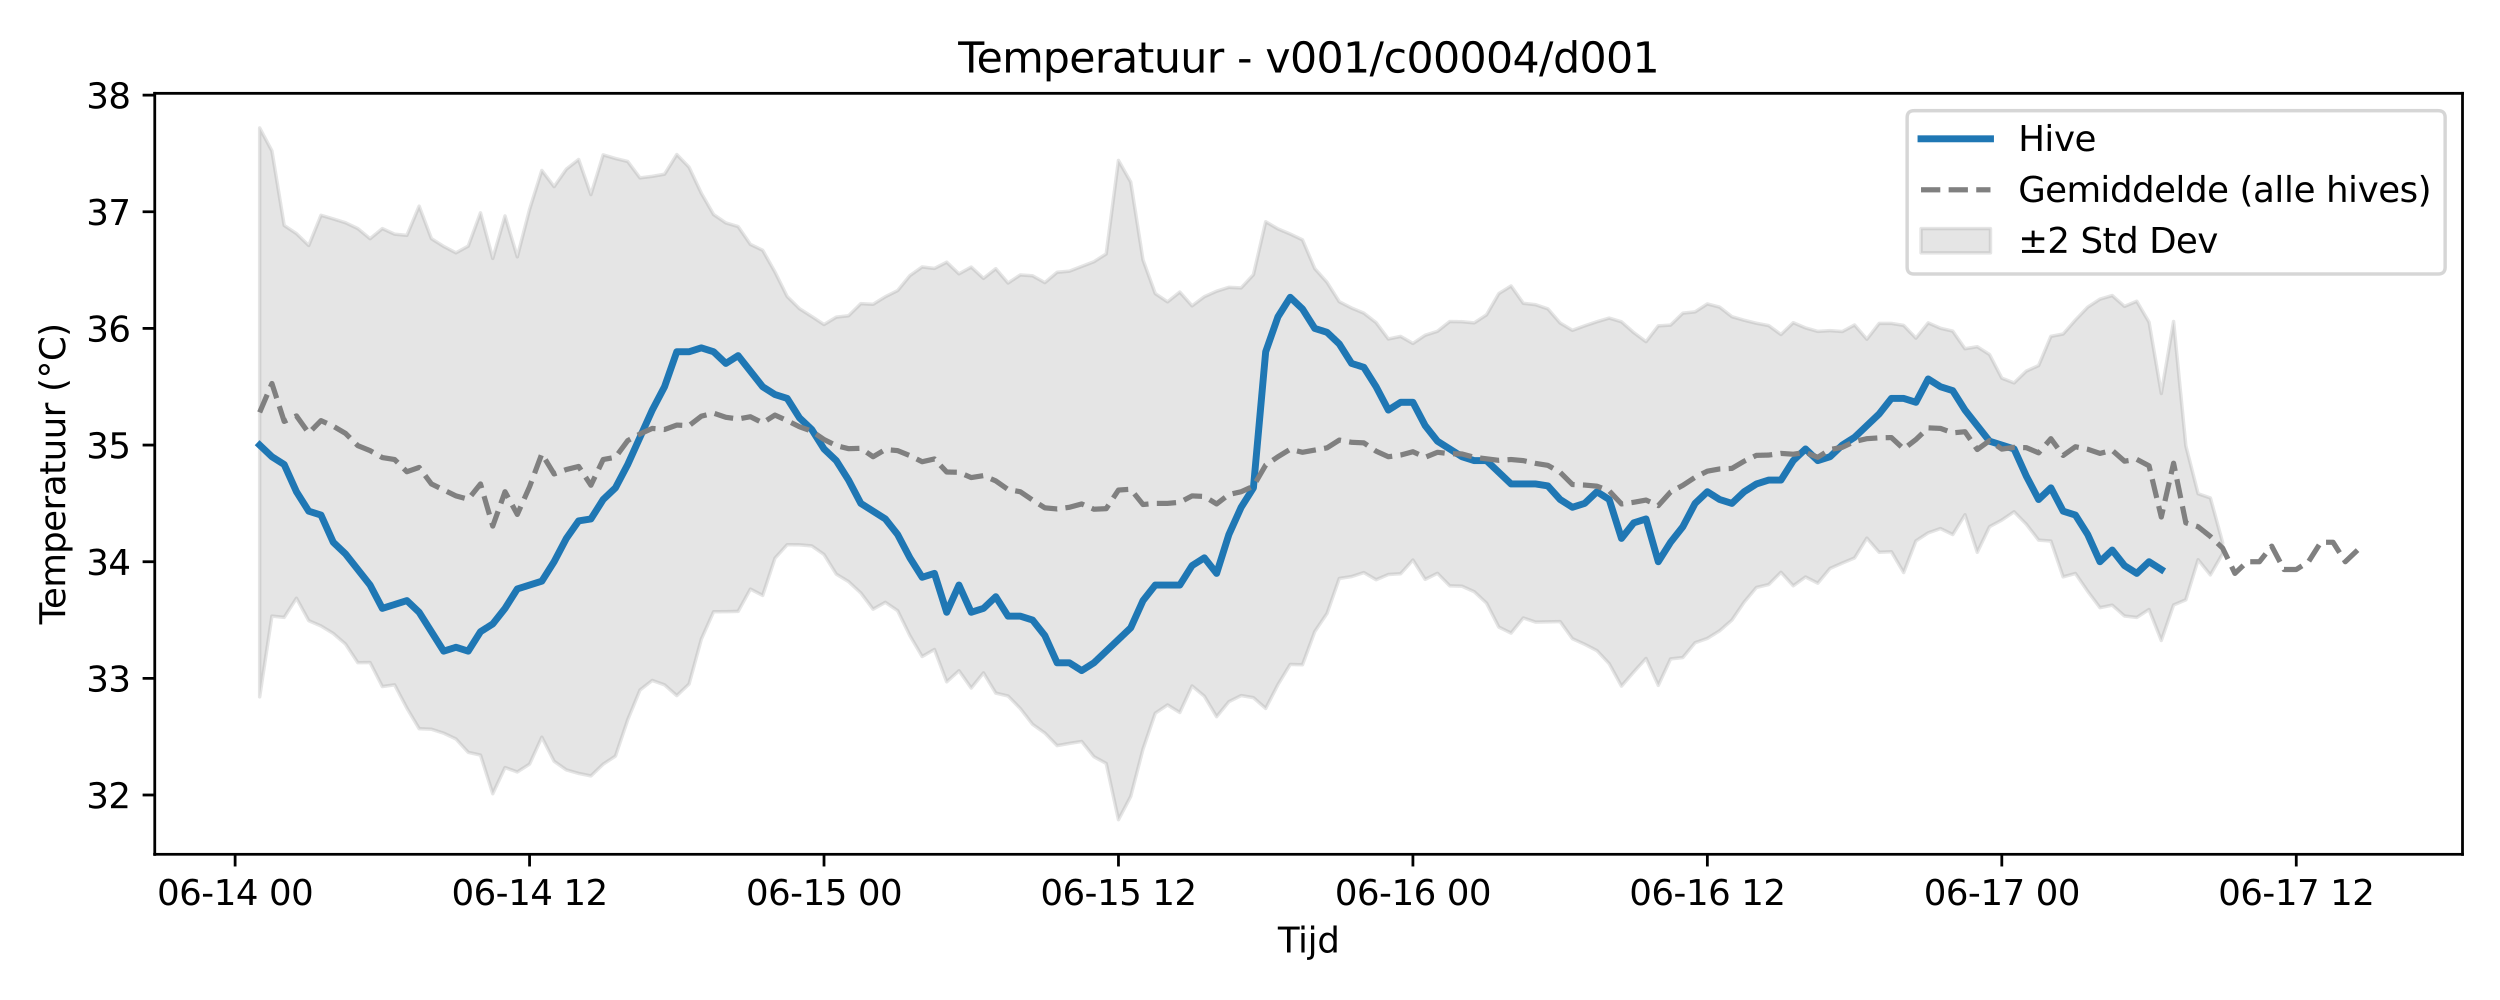 <?xml version="1.0" encoding="utf-8" standalone="no"?>
<!DOCTYPE svg PUBLIC "-//W3C//DTD SVG 1.1//EN"
  "http://www.w3.org/Graphics/SVG/1.1/DTD/svg11.dtd">
<svg xmlns:xlink="http://www.w3.org/1999/xlink" width="720pt" height="288pt" viewBox="0 0 720 288" xmlns="http://www.w3.org/2000/svg" version="1.1">
 <defs>
  <style type="text/css">*{stroke-linejoin: round; stroke-linecap: butt}</style>
 </defs>
 <g id="figure_1">
  <g id="patch_1">
   <path d="M 0 288 
L 720 288 
L 720 0 
L 0 0 
z
" style="fill: #ffffff"/>
  </g>
  <g id="axes_1">
   <g id="patch_2">
    <path d="M 44.57 246.04 
L 709.2 246.04 
L 709.2 26.88 
L 44.57 26.88 
z
" style="fill: #ffffff"/>
   </g>
   <g id="FillBetweenPolyCollection_1">
    <defs>
     <path id="m5675e6e899" d="M 74.78 -251.158 
L 74.78 -87.293 
L 78.314 -110.564 
L 81.847 -110.192 
L 85.381 -115.714 
L 88.914 -109.249 
L 92.447 -107.72 
L 95.981 -105.558 
L 99.514 -102.501 
L 103.048 -97.144 
L 106.581 -97.19 
L 110.114 -90.268 
L 113.648 -90.765 
L 117.181 -84.056 
L 120.714 -78.134 
L 124.248 -77.975 
L 127.781 -76.844 
L 131.315 -75.176 
L 134.848 -71.32 
L 138.381 -70.535 
L 141.915 -59.407 
L 145.448 -66.945 
L 148.982 -65.671 
L 152.515 -67.939 
L 156.048 -75.684 
L 159.582 -68.756 
L 163.115 -66.264 
L 166.649 -65.251 
L 170.182 -64.536 
L 173.715 -67.916 
L 177.249 -70.242 
L 180.782 -80.706 
L 184.315 -89.267 
L 187.849 -92.026 
L 191.382 -90.765 
L 194.916 -87.657 
L 198.449 -90.992 
L 201.982 -103.915 
L 205.516 -111.823 
L 209.049 -111.835 
L 212.583 -111.922 
L 216.116 -118.339 
L 219.649 -116.512 
L 223.183 -127.228 
L 226.716 -131.124 
L 230.249 -131.09 
L 233.783 -130.78 
L 237.316 -128.304 
L 240.85 -122.645 
L 244.383 -120.495 
L 247.916 -117.216 
L 251.45 -112.553 
L 254.983 -114.529 
L 258.517 -112.123 
L 262.05 -104.933 
L 265.583 -98.918 
L 269.117 -100.947 
L 272.65 -91.623 
L 276.183 -94.822 
L 279.717 -89.836 
L 283.25 -94.208 
L 286.784 -88.378 
L 290.317 -87.553 
L 293.85 -83.939 
L 297.384 -79.388 
L 300.917 -76.877 
L 304.451 -73.259 
L 307.984 -73.897 
L 311.517 -74.456 
L 315.051 -70.063 
L 318.584 -68.131 
L 322.118 -51.922 
L 325.651 -58.646 
L 329.184 -72.249 
L 332.718 -82.593 
L 336.251 -84.978 
L 339.784 -82.793 
L 343.318 -90.442 
L 346.851 -87.485 
L 350.385 -81.589 
L 353.918 -85.908 
L 357.451 -87.679 
L 360.985 -87.072 
L 364.518 -83.967 
L 368.052 -90.832 
L 371.585 -96.639 
L 375.118 -96.549 
L 378.652 -106.099 
L 382.185 -111.339 
L 385.718 -121.41 
L 389.252 -121.941 
L 392.785 -123.098 
L 396.319 -121.035 
L 399.852 -122.543 
L 403.385 -122.757 
L 406.919 -126.713 
L 410.452 -121.138 
L 413.986 -122.889 
L 417.519 -119.278 
L 421.052 -119.17 
L 424.586 -117.585 
L 428.119 -114.304 
L 431.652 -107.401 
L 435.186 -105.668 
L 438.719 -110.028 
L 442.253 -108.829 
L 445.786 -108.909 
L 449.319 -108.978 
L 452.853 -104.054 
L 456.386 -102.444 
L 459.92 -100.615 
L 463.453 -96.852 
L 466.986 -90.395 
L 470.52 -94.466 
L 474.053 -98.367 
L 477.587 -90.614 
L 481.12 -98.23 
L 484.653 -98.625 
L 488.187 -102.895 
L 491.72 -104.131 
L 495.253 -106.329 
L 498.787 -109.403 
L 502.32 -114.589 
L 505.854 -118.815 
L 509.387 -119.645 
L 512.92 -123.18 
L 516.454 -119.289 
L 519.987 -121.831 
L 523.521 -120.038 
L 527.054 -124.293 
L 530.587 -125.838 
L 534.121 -127.312 
L 537.654 -133.016 
L 541.187 -128.947 
L 544.721 -129.098 
L 548.254 -123.099 
L 551.788 -132.222 
L 555.321 -134.54 
L 558.854 -135.771 
L 562.388 -134.039 
L 565.921 -139.751 
L 569.455 -128.928 
L 572.988 -136.313 
L 576.521 -138.211 
L 580.055 -140.611 
L 583.588 -137.007 
L 587.121 -132.44 
L 590.655 -132.182 
L 594.188 -121.858 
L 597.722 -122.838 
L 601.255 -117.697 
L 604.788 -112.994 
L 608.322 -113.709 
L 611.855 -110.59 
L 615.389 -110.178 
L 618.922 -112.467 
L 622.455 -103.532 
L 625.989 -113.765 
L 629.522 -115.252 
L 633.056 -126.801 
L 636.589 -122.418 
L 640.122 -128.56 
L 640.122 -131.728 
L 640.122 -131.728 
L 636.589 -144.589 
L 633.056 -145.805 
L 629.522 -159.594 
L 625.989 -195.422 
L 622.455 -174.673 
L 618.922 -195.227 
L 615.389 -201.248 
L 611.855 -199.77 
L 608.322 -202.89 
L 604.788 -201.846 
L 601.255 -199.542 
L 597.722 -195.841 
L 594.188 -191.808 
L 590.655 -191.136 
L 587.121 -182.72 
L 583.588 -181.138 
L 580.055 -177.722 
L 576.521 -179.095 
L 572.988 -185.885 
L 569.455 -188.151 
L 565.921 -187.567 
L 562.388 -192.638 
L 558.854 -193.466 
L 555.321 -195.017 
L 551.788 -190.616 
L 548.254 -194.3 
L 544.721 -194.859 
L 541.187 -194.851 
L 537.654 -190.302 
L 534.121 -194.407 
L 530.587 -192.521 
L 527.054 -192.786 
L 523.521 -192.562 
L 519.987 -193.569 
L 516.454 -195.07 
L 512.92 -191.66 
L 509.387 -194.234 
L 505.854 -194.905 
L 502.32 -195.771 
L 498.787 -196.797 
L 495.253 -199.552 
L 491.72 -200.47 
L 488.187 -198.186 
L 484.653 -197.818 
L 481.12 -194.373 
L 477.587 -194.151 
L 474.053 -189.596 
L 470.52 -192.217 
L 466.986 -195.329 
L 463.453 -196.391 
L 459.92 -195.348 
L 456.386 -194.159 
L 452.853 -192.868 
L 449.319 -194.983 
L 445.786 -199.052 
L 442.253 -200.251 
L 438.719 -200.652 
L 435.186 -205.652 
L 431.652 -203.439 
L 428.119 -197.336 
L 424.586 -195.015 
L 421.052 -195.349 
L 417.519 -195.402 
L 413.986 -192.591 
L 410.452 -191.461 
L 406.919 -189.087 
L 403.385 -191.123 
L 399.852 -190.376 
L 396.319 -195.084 
L 392.785 -197.821 
L 389.252 -199.297 
L 385.718 -201.108 
L 382.185 -206.7 
L 378.652 -210.66 
L 375.118 -218.931 
L 371.585 -220.6 
L 368.052 -222.088 
L 364.518 -224.153 
L 360.985 -208.89 
L 357.451 -205.084 
L 353.918 -205.255 
L 350.385 -204.135 
L 346.851 -202.559 
L 343.318 -199.921 
L 339.784 -203.891 
L 336.251 -201.066 
L 332.718 -203.451 
L 329.184 -213.155 
L 325.651 -235.557 
L 322.118 -241.801 
L 318.584 -214.873 
L 315.051 -212.622 
L 311.517 -211.268 
L 307.984 -209.908 
L 304.451 -209.586 
L 300.917 -206.607 
L 297.384 -208.576 
L 293.85 -208.824 
L 290.317 -206.489 
L 286.784 -210.624 
L 283.25 -207.833 
L 279.717 -211.086 
L 276.183 -209.139 
L 272.65 -212.498 
L 269.117 -210.693 
L 265.583 -211.122 
L 262.05 -208.627 
L 258.517 -204.316 
L 254.983 -202.55 
L 251.45 -200.367 
L 247.916 -200.556 
L 244.383 -197.064 
L 240.85 -196.674 
L 237.316 -194.534 
L 233.783 -196.858 
L 230.249 -199.106 
L 226.716 -202.592 
L 223.183 -209.688 
L 219.649 -215.925 
L 216.116 -217.617 
L 212.583 -222.755 
L 209.049 -223.801 
L 205.516 -226.212 
L 201.982 -232.361 
L 198.449 -239.845 
L 194.916 -243.5 
L 191.382 -237.833 
L 187.849 -237.211 
L 184.315 -236.771 
L 180.782 -241.492 
L 177.249 -242.358 
L 173.715 -243.404 
L 170.182 -231.96 
L 166.649 -242.069 
L 163.115 -239.297 
L 159.582 -234.245 
L 156.048 -238.915 
L 152.515 -227.703 
L 148.982 -214.027 
L 145.448 -225.818 
L 141.915 -213.573 
L 138.381 -226.707 
L 134.848 -217.123 
L 131.315 -215.187 
L 127.781 -217.038 
L 124.248 -219.268 
L 120.714 -228.626 
L 117.181 -220.225 
L 113.648 -220.554 
L 110.114 -222.172 
L 106.581 -219.249 
L 103.048 -222.175 
L 99.514 -223.856 
L 95.981 -224.959 
L 92.447 -225.997 
L 88.914 -217.295 
L 85.381 -220.722 
L 81.847 -223.071 
L 78.314 -244.536 
L 74.78 -251.158 
z
" style="stroke: #808080; stroke-opacity: 0.2"/>
    </defs>
    <g clip-path="url(#pa78602f634)">
     <use xlink:href="#m5675e6e899" x="0" y="288" style="fill: #808080; fill-opacity: 0.2; stroke: #808080; stroke-opacity: 0.2"/>
    </g>
   </g>
   <g id="matplotlib.axis_1">
    <g id="xtick_1">
     <g id="line2d_1">
      <defs>
       <path id="ma4a75ea553" d="M 0 0 
L 0 3.5 
" style="stroke: #000000; stroke-width: 0.8"/>
      </defs>
      <g>
       <use xlink:href="#ma4a75ea553" x="67.714" y="246.04" style="stroke: #000000; stroke-width: 0.8"/>
      </g>
     </g>
     <g id="text_1">
      <!-- 06-14 00 -->
      <g transform="translate(45.233 260.638) scale(0.1 -0.1)">
       <defs>
        <path id="DejaVuSans-30" d="M 2034 4250 
Q 1547 4250 1301 3770 
Q 1056 3291 1056 2328 
Q 1056 1369 1301 889 
Q 1547 409 2034 409 
Q 2525 409 2770 889 
Q 3016 1369 3016 2328 
Q 3016 3291 2770 3770 
Q 2525 4250 2034 4250 
z
M 2034 4750 
Q 2819 4750 3233 4129 
Q 3647 3509 3647 2328 
Q 3647 1150 3233 529 
Q 2819 -91 2034 -91 
Q 1250 -91 836 529 
Q 422 1150 422 2328 
Q 422 3509 836 4129 
Q 1250 4750 2034 4750 
z
" transform="scale(0.016)"/>
        <path id="DejaVuSans-36" d="M 2113 2584 
Q 1688 2584 1439 2293 
Q 1191 2003 1191 1497 
Q 1191 994 1439 701 
Q 1688 409 2113 409 
Q 2538 409 2786 701 
Q 3034 994 3034 1497 
Q 3034 2003 2786 2293 
Q 2538 2584 2113 2584 
z
M 3366 4563 
L 3366 3988 
Q 3128 4100 2886 4159 
Q 2644 4219 2406 4219 
Q 1781 4219 1451 3797 
Q 1122 3375 1075 2522 
Q 1259 2794 1537 2939 
Q 1816 3084 2150 3084 
Q 2853 3084 3261 2657 
Q 3669 2231 3669 1497 
Q 3669 778 3244 343 
Q 2819 -91 2113 -91 
Q 1303 -91 875 529 
Q 447 1150 447 2328 
Q 447 3434 972 4092 
Q 1497 4750 2381 4750 
Q 2619 4750 2861 4703 
Q 3103 4656 3366 4563 
z
" transform="scale(0.016)"/>
        <path id="DejaVuSans-2d" d="M 313 2009 
L 1997 2009 
L 1997 1497 
L 313 1497 
L 313 2009 
z
" transform="scale(0.016)"/>
        <path id="DejaVuSans-31" d="M 794 531 
L 1825 531 
L 1825 4091 
L 703 3866 
L 703 4441 
L 1819 4666 
L 2450 4666 
L 2450 531 
L 3481 531 
L 3481 0 
L 794 0 
L 794 531 
z
" transform="scale(0.016)"/>
        <path id="DejaVuSans-34" d="M 2419 4116 
L 825 1625 
L 2419 1625 
L 2419 4116 
z
M 2253 4666 
L 3047 4666 
L 3047 1625 
L 3713 1625 
L 3713 1100 
L 3047 1100 
L 3047 0 
L 2419 0 
L 2419 1100 
L 313 1100 
L 313 1709 
L 2253 4666 
z
" transform="scale(0.016)"/>
        <path id="DejaVuSans-20" transform="scale(0.016)"/>
       </defs>
       <use xlink:href="#DejaVuSans-30"/>
       <use xlink:href="#DejaVuSans-36" transform="translate(63.623 0)"/>
       <use xlink:href="#DejaVuSans-2d" transform="translate(127.246 0)"/>
       <use xlink:href="#DejaVuSans-31" transform="translate(163.33 0)"/>
       <use xlink:href="#DejaVuSans-34" transform="translate(226.953 0)"/>
       <use xlink:href="#DejaVuSans-20" transform="translate(290.576 0)"/>
       <use xlink:href="#DejaVuSans-30" transform="translate(322.363 0)"/>
       <use xlink:href="#DejaVuSans-30" transform="translate(385.986 0)"/>
      </g>
     </g>
    </g>
    <g id="xtick_2">
     <g id="line2d_2">
      <g>
       <use xlink:href="#ma4a75ea553" x="152.515" y="246.04" style="stroke: #000000; stroke-width: 0.8"/>
      </g>
     </g>
     <g id="text_2">
      <!-- 06-14 12 -->
      <g transform="translate(130.034 260.638) scale(0.1 -0.1)">
       <defs>
        <path id="DejaVuSans-32" d="M 1228 531 
L 3431 531 
L 3431 0 
L 469 0 
L 469 531 
Q 828 903 1448 1529 
Q 2069 2156 2228 2338 
Q 2531 2678 2651 2914 
Q 2772 3150 2772 3378 
Q 2772 3750 2511 3984 
Q 2250 4219 1831 4219 
Q 1534 4219 1204 4116 
Q 875 4013 500 3803 
L 500 4441 
Q 881 4594 1212 4672 
Q 1544 4750 1819 4750 
Q 2544 4750 2975 4387 
Q 3406 4025 3406 3419 
Q 3406 3131 3298 2873 
Q 3191 2616 2906 2266 
Q 2828 2175 2409 1742 
Q 1991 1309 1228 531 
z
" transform="scale(0.016)"/>
       </defs>
       <use xlink:href="#DejaVuSans-30"/>
       <use xlink:href="#DejaVuSans-36" transform="translate(63.623 0)"/>
       <use xlink:href="#DejaVuSans-2d" transform="translate(127.246 0)"/>
       <use xlink:href="#DejaVuSans-31" transform="translate(163.33 0)"/>
       <use xlink:href="#DejaVuSans-34" transform="translate(226.953 0)"/>
       <use xlink:href="#DejaVuSans-20" transform="translate(290.576 0)"/>
       <use xlink:href="#DejaVuSans-31" transform="translate(322.363 0)"/>
       <use xlink:href="#DejaVuSans-32" transform="translate(385.986 0)"/>
      </g>
     </g>
    </g>
    <g id="xtick_3">
     <g id="line2d_3">
      <g>
       <use xlink:href="#ma4a75ea553" x="237.316" y="246.04" style="stroke: #000000; stroke-width: 0.8"/>
      </g>
     </g>
     <g id="text_3">
      <!-- 06-15 00 -->
      <g transform="translate(214.836 260.638) scale(0.1 -0.1)">
       <defs>
        <path id="DejaVuSans-35" d="M 691 4666 
L 3169 4666 
L 3169 4134 
L 1269 4134 
L 1269 2991 
Q 1406 3038 1543 3061 
Q 1681 3084 1819 3084 
Q 2600 3084 3056 2656 
Q 3513 2228 3513 1497 
Q 3513 744 3044 326 
Q 2575 -91 1722 -91 
Q 1428 -91 1123 -41 
Q 819 9 494 109 
L 494 744 
Q 775 591 1075 516 
Q 1375 441 1709 441 
Q 2250 441 2565 725 
Q 2881 1009 2881 1497 
Q 2881 1984 2565 2268 
Q 2250 2553 1709 2553 
Q 1456 2553 1204 2497 
Q 953 2441 691 2322 
L 691 4666 
z
" transform="scale(0.016)"/>
       </defs>
       <use xlink:href="#DejaVuSans-30"/>
       <use xlink:href="#DejaVuSans-36" transform="translate(63.623 0)"/>
       <use xlink:href="#DejaVuSans-2d" transform="translate(127.246 0)"/>
       <use xlink:href="#DejaVuSans-31" transform="translate(163.33 0)"/>
       <use xlink:href="#DejaVuSans-35" transform="translate(226.953 0)"/>
       <use xlink:href="#DejaVuSans-20" transform="translate(290.576 0)"/>
       <use xlink:href="#DejaVuSans-30" transform="translate(322.363 0)"/>
       <use xlink:href="#DejaVuSans-30" transform="translate(385.986 0)"/>
      </g>
     </g>
    </g>
    <g id="xtick_4">
     <g id="line2d_4">
      <g>
       <use xlink:href="#ma4a75ea553" x="322.118" y="246.04" style="stroke: #000000; stroke-width: 0.8"/>
      </g>
     </g>
     <g id="text_4">
      <!-- 06-15 12 -->
      <g transform="translate(299.637 260.638) scale(0.1 -0.1)">
       <use xlink:href="#DejaVuSans-30"/>
       <use xlink:href="#DejaVuSans-36" transform="translate(63.623 0)"/>
       <use xlink:href="#DejaVuSans-2d" transform="translate(127.246 0)"/>
       <use xlink:href="#DejaVuSans-31" transform="translate(163.33 0)"/>
       <use xlink:href="#DejaVuSans-35" transform="translate(226.953 0)"/>
       <use xlink:href="#DejaVuSans-20" transform="translate(290.576 0)"/>
       <use xlink:href="#DejaVuSans-31" transform="translate(322.363 0)"/>
       <use xlink:href="#DejaVuSans-32" transform="translate(385.986 0)"/>
      </g>
     </g>
    </g>
    <g id="xtick_5">
     <g id="line2d_5">
      <g>
       <use xlink:href="#ma4a75ea553" x="406.919" y="246.04" style="stroke: #000000; stroke-width: 0.8"/>
      </g>
     </g>
     <g id="text_5">
      <!-- 06-16 00 -->
      <g transform="translate(384.438 260.638) scale(0.1 -0.1)">
       <use xlink:href="#DejaVuSans-30"/>
       <use xlink:href="#DejaVuSans-36" transform="translate(63.623 0)"/>
       <use xlink:href="#DejaVuSans-2d" transform="translate(127.246 0)"/>
       <use xlink:href="#DejaVuSans-31" transform="translate(163.33 0)"/>
       <use xlink:href="#DejaVuSans-36" transform="translate(226.953 0)"/>
       <use xlink:href="#DejaVuSans-20" transform="translate(290.576 0)"/>
       <use xlink:href="#DejaVuSans-30" transform="translate(322.363 0)"/>
       <use xlink:href="#DejaVuSans-30" transform="translate(385.986 0)"/>
      </g>
     </g>
    </g>
    <g id="xtick_6">
     <g id="line2d_6">
      <g>
       <use xlink:href="#ma4a75ea553" x="491.72" y="246.04" style="stroke: #000000; stroke-width: 0.8"/>
      </g>
     </g>
     <g id="text_6">
      <!-- 06-16 12 -->
      <g transform="translate(469.24 260.638) scale(0.1 -0.1)">
       <use xlink:href="#DejaVuSans-30"/>
       <use xlink:href="#DejaVuSans-36" transform="translate(63.623 0)"/>
       <use xlink:href="#DejaVuSans-2d" transform="translate(127.246 0)"/>
       <use xlink:href="#DejaVuSans-31" transform="translate(163.33 0)"/>
       <use xlink:href="#DejaVuSans-36" transform="translate(226.953 0)"/>
       <use xlink:href="#DejaVuSans-20" transform="translate(290.576 0)"/>
       <use xlink:href="#DejaVuSans-31" transform="translate(322.363 0)"/>
       <use xlink:href="#DejaVuSans-32" transform="translate(385.986 0)"/>
      </g>
     </g>
    </g>
    <g id="xtick_7">
     <g id="line2d_7">
      <g>
       <use xlink:href="#ma4a75ea553" x="576.521" y="246.04" style="stroke: #000000; stroke-width: 0.8"/>
      </g>
     </g>
     <g id="text_7">
      <!-- 06-17 00 -->
      <g transform="translate(554.041 260.638) scale(0.1 -0.1)">
       <defs>
        <path id="DejaVuSans-37" d="M 525 4666 
L 3525 4666 
L 3525 4397 
L 1831 0 
L 1172 0 
L 2766 4134 
L 525 4134 
L 525 4666 
z
" transform="scale(0.016)"/>
       </defs>
       <use xlink:href="#DejaVuSans-30"/>
       <use xlink:href="#DejaVuSans-36" transform="translate(63.623 0)"/>
       <use xlink:href="#DejaVuSans-2d" transform="translate(127.246 0)"/>
       <use xlink:href="#DejaVuSans-31" transform="translate(163.33 0)"/>
       <use xlink:href="#DejaVuSans-37" transform="translate(226.953 0)"/>
       <use xlink:href="#DejaVuSans-20" transform="translate(290.576 0)"/>
       <use xlink:href="#DejaVuSans-30" transform="translate(322.363 0)"/>
       <use xlink:href="#DejaVuSans-30" transform="translate(385.986 0)"/>
      </g>
     </g>
    </g>
    <g id="xtick_8">
     <g id="line2d_8">
      <g>
       <use xlink:href="#ma4a75ea553" x="661.323" y="246.04" style="stroke: #000000; stroke-width: 0.8"/>
      </g>
     </g>
     <g id="text_8">
      <!-- 06-17 12 -->
      <g transform="translate(638.842 260.638) scale(0.1 -0.1)">
       <use xlink:href="#DejaVuSans-30"/>
       <use xlink:href="#DejaVuSans-36" transform="translate(63.623 0)"/>
       <use xlink:href="#DejaVuSans-2d" transform="translate(127.246 0)"/>
       <use xlink:href="#DejaVuSans-31" transform="translate(163.33 0)"/>
       <use xlink:href="#DejaVuSans-37" transform="translate(226.953 0)"/>
       <use xlink:href="#DejaVuSans-20" transform="translate(290.576 0)"/>
       <use xlink:href="#DejaVuSans-31" transform="translate(322.363 0)"/>
       <use xlink:href="#DejaVuSans-32" transform="translate(385.986 0)"/>
      </g>
     </g>
    </g>
    <g id="text_9">
     <!-- Tijd -->
     <g transform="translate(368.035 274.317) scale(0.1 -0.1)">
      <defs>
       <path id="DejaVuSans-54" d="M -19 4666 
L 3928 4666 
L 3928 4134 
L 2272 4134 
L 2272 0 
L 1638 0 
L 1638 4134 
L -19 4134 
L -19 4666 
z
" transform="scale(0.016)"/>
       <path id="DejaVuSans-69" d="M 603 3500 
L 1178 3500 
L 1178 0 
L 603 0 
L 603 3500 
z
M 603 4863 
L 1178 4863 
L 1178 4134 
L 603 4134 
L 603 4863 
z
" transform="scale(0.016)"/>
       <path id="DejaVuSans-6a" d="M 603 3500 
L 1178 3500 
L 1178 -63 
Q 1178 -731 923 -1031 
Q 669 -1331 103 -1331 
L -116 -1331 
L -116 -844 
L 38 -844 
Q 366 -844 484 -692 
Q 603 -541 603 -63 
L 603 3500 
z
M 603 4863 
L 1178 4863 
L 1178 4134 
L 603 4134 
L 603 4863 
z
" transform="scale(0.016)"/>
       <path id="DejaVuSans-64" d="M 2906 2969 
L 2906 4863 
L 3481 4863 
L 3481 0 
L 2906 0 
L 2906 525 
Q 2725 213 2448 61 
Q 2172 -91 1784 -91 
Q 1150 -91 751 415 
Q 353 922 353 1747 
Q 353 2572 751 3078 
Q 1150 3584 1784 3584 
Q 2172 3584 2448 3432 
Q 2725 3281 2906 2969 
z
M 947 1747 
Q 947 1113 1208 752 
Q 1469 391 1925 391 
Q 2381 391 2643 752 
Q 2906 1113 2906 1747 
Q 2906 2381 2643 2742 
Q 2381 3103 1925 3103 
Q 1469 3103 1208 2742 
Q 947 2381 947 1747 
z
" transform="scale(0.016)"/>
      </defs>
      <use xlink:href="#DejaVuSans-54"/>
      <use xlink:href="#DejaVuSans-69" transform="translate(57.959 0)"/>
      <use xlink:href="#DejaVuSans-6a" transform="translate(85.742 0)"/>
      <use xlink:href="#DejaVuSans-64" transform="translate(113.525 0)"/>
     </g>
    </g>
   </g>
   <g id="matplotlib.axis_2">
    <g id="ytick_1">
     <g id="line2d_9">
      <defs>
       <path id="m7fc9e90d45" d="M 0 0 
L -3.5 0 
" style="stroke: #000000; stroke-width: 0.8"/>
      </defs>
      <g>
       <use xlink:href="#m7fc9e90d45" x="44.57" y="228.965" style="stroke: #000000; stroke-width: 0.8"/>
      </g>
     </g>
     <g id="text_10">
      <!-- 32 -->
      <g transform="translate(24.845 232.764) scale(0.1 -0.1)">
       <defs>
        <path id="DejaVuSans-33" d="M 2597 2516 
Q 3050 2419 3304 2112 
Q 3559 1806 3559 1356 
Q 3559 666 3084 287 
Q 2609 -91 1734 -91 
Q 1441 -91 1130 -33 
Q 819 25 488 141 
L 488 750 
Q 750 597 1062 519 
Q 1375 441 1716 441 
Q 2309 441 2620 675 
Q 2931 909 2931 1356 
Q 2931 1769 2642 2001 
Q 2353 2234 1838 2234 
L 1294 2234 
L 1294 2753 
L 1863 2753 
Q 2328 2753 2575 2939 
Q 2822 3125 2822 3475 
Q 2822 3834 2567 4026 
Q 2313 4219 1838 4219 
Q 1578 4219 1281 4162 
Q 984 4106 628 3988 
L 628 4550 
Q 988 4650 1302 4700 
Q 1616 4750 1894 4750 
Q 2613 4750 3031 4423 
Q 3450 4097 3450 3541 
Q 3450 3153 3228 2886 
Q 3006 2619 2597 2516 
z
" transform="scale(0.016)"/>
       </defs>
       <use xlink:href="#DejaVuSans-33"/>
       <use xlink:href="#DejaVuSans-32" transform="translate(63.623 0)"/>
      </g>
     </g>
    </g>
    <g id="ytick_2">
     <g id="line2d_10">
      <g>
       <use xlink:href="#m7fc9e90d45" x="44.57" y="195.37" style="stroke: #000000; stroke-width: 0.8"/>
      </g>
     </g>
     <g id="text_11">
      <!-- 33 -->
      <g transform="translate(24.845 199.169) scale(0.1 -0.1)">
       <use xlink:href="#DejaVuSans-33"/>
       <use xlink:href="#DejaVuSans-33" transform="translate(63.623 0)"/>
      </g>
     </g>
    </g>
    <g id="ytick_3">
     <g id="line2d_11">
      <g>
       <use xlink:href="#m7fc9e90d45" x="44.57" y="161.775" style="stroke: #000000; stroke-width: 0.8"/>
      </g>
     </g>
     <g id="text_12">
      <!-- 34 -->
      <g transform="translate(24.845 165.575) scale(0.1 -0.1)">
       <use xlink:href="#DejaVuSans-33"/>
       <use xlink:href="#DejaVuSans-34" transform="translate(63.623 0)"/>
      </g>
     </g>
    </g>
    <g id="ytick_4">
     <g id="line2d_12">
      <g>
       <use xlink:href="#m7fc9e90d45" x="44.57" y="128.181" style="stroke: #000000; stroke-width: 0.8"/>
      </g>
     </g>
     <g id="text_13">
      <!-- 35 -->
      <g transform="translate(24.845 131.98) scale(0.1 -0.1)">
       <use xlink:href="#DejaVuSans-33"/>
       <use xlink:href="#DejaVuSans-35" transform="translate(63.623 0)"/>
      </g>
     </g>
    </g>
    <g id="ytick_5">
     <g id="line2d_13">
      <g>
       <use xlink:href="#m7fc9e90d45" x="44.57" y="94.586" style="stroke: #000000; stroke-width: 0.8"/>
      </g>
     </g>
     <g id="text_14">
      <!-- 36 -->
      <g transform="translate(24.845 98.385) scale(0.1 -0.1)">
       <use xlink:href="#DejaVuSans-33"/>
       <use xlink:href="#DejaVuSans-36" transform="translate(63.623 0)"/>
      </g>
     </g>
    </g>
    <g id="ytick_6">
     <g id="line2d_14">
      <g>
       <use xlink:href="#m7fc9e90d45" x="44.57" y="60.991" style="stroke: #000000; stroke-width: 0.8"/>
      </g>
     </g>
     <g id="text_15">
      <!-- 37 -->
      <g transform="translate(24.845 64.791) scale(0.1 -0.1)">
       <use xlink:href="#DejaVuSans-33"/>
       <use xlink:href="#DejaVuSans-37" transform="translate(63.623 0)"/>
      </g>
     </g>
    </g>
    <g id="ytick_7">
     <g id="line2d_15">
      <g>
       <use xlink:href="#m7fc9e90d45" x="44.57" y="27.397" style="stroke: #000000; stroke-width: 0.8"/>
      </g>
     </g>
     <g id="text_16">
      <!-- 38 -->
      <g transform="translate(24.845 31.196) scale(0.1 -0.1)">
       <defs>
        <path id="DejaVuSans-38" d="M 2034 2216 
Q 1584 2216 1326 1975 
Q 1069 1734 1069 1313 
Q 1069 891 1326 650 
Q 1584 409 2034 409 
Q 2484 409 2743 651 
Q 3003 894 3003 1313 
Q 3003 1734 2745 1975 
Q 2488 2216 2034 2216 
z
M 1403 2484 
Q 997 2584 770 2862 
Q 544 3141 544 3541 
Q 544 4100 942 4425 
Q 1341 4750 2034 4750 
Q 2731 4750 3128 4425 
Q 3525 4100 3525 3541 
Q 3525 3141 3298 2862 
Q 3072 2584 2669 2484 
Q 3125 2378 3379 2068 
Q 3634 1759 3634 1313 
Q 3634 634 3220 271 
Q 2806 -91 2034 -91 
Q 1263 -91 848 271 
Q 434 634 434 1313 
Q 434 1759 690 2068 
Q 947 2378 1403 2484 
z
M 1172 3481 
Q 1172 3119 1398 2916 
Q 1625 2713 2034 2713 
Q 2441 2713 2670 2916 
Q 2900 3119 2900 3481 
Q 2900 3844 2670 4047 
Q 2441 4250 2034 4250 
Q 1625 4250 1398 4047 
Q 1172 3844 1172 3481 
z
" transform="scale(0.016)"/>
       </defs>
       <use xlink:href="#DejaVuSans-33"/>
       <use xlink:href="#DejaVuSans-38" transform="translate(63.623 0)"/>
      </g>
     </g>
    </g>
    <g id="text_17">
     <!-- Temperatuur (°C) -->
     <g transform="translate(18.765 179.816) rotate(-90) scale(0.1 -0.1)">
      <defs>
       <path id="DejaVuSans-65" d="M 3597 1894 
L 3597 1613 
L 953 1613 
Q 991 1019 1311 708 
Q 1631 397 2203 397 
Q 2534 397 2845 478 
Q 3156 559 3463 722 
L 3463 178 
Q 3153 47 2828 -22 
Q 2503 -91 2169 -91 
Q 1331 -91 842 396 
Q 353 884 353 1716 
Q 353 2575 817 3079 
Q 1281 3584 2069 3584 
Q 2775 3584 3186 3129 
Q 3597 2675 3597 1894 
z
M 3022 2063 
Q 3016 2534 2758 2815 
Q 2500 3097 2075 3097 
Q 1594 3097 1305 2825 
Q 1016 2553 972 2059 
L 3022 2063 
z
" transform="scale(0.016)"/>
       <path id="DejaVuSans-6d" d="M 3328 2828 
Q 3544 3216 3844 3400 
Q 4144 3584 4550 3584 
Q 5097 3584 5394 3201 
Q 5691 2819 5691 2113 
L 5691 0 
L 5113 0 
L 5113 2094 
Q 5113 2597 4934 2840 
Q 4756 3084 4391 3084 
Q 3944 3084 3684 2787 
Q 3425 2491 3425 1978 
L 3425 0 
L 2847 0 
L 2847 2094 
Q 2847 2600 2669 2842 
Q 2491 3084 2119 3084 
Q 1678 3084 1418 2786 
Q 1159 2488 1159 1978 
L 1159 0 
L 581 0 
L 581 3500 
L 1159 3500 
L 1159 2956 
Q 1356 3278 1631 3431 
Q 1906 3584 2284 3584 
Q 2666 3584 2933 3390 
Q 3200 3197 3328 2828 
z
" transform="scale(0.016)"/>
       <path id="DejaVuSans-70" d="M 1159 525 
L 1159 -1331 
L 581 -1331 
L 581 3500 
L 1159 3500 
L 1159 2969 
Q 1341 3281 1617 3432 
Q 1894 3584 2278 3584 
Q 2916 3584 3314 3078 
Q 3713 2572 3713 1747 
Q 3713 922 3314 415 
Q 2916 -91 2278 -91 
Q 1894 -91 1617 61 
Q 1341 213 1159 525 
z
M 3116 1747 
Q 3116 2381 2855 2742 
Q 2594 3103 2138 3103 
Q 1681 3103 1420 2742 
Q 1159 2381 1159 1747 
Q 1159 1113 1420 752 
Q 1681 391 2138 391 
Q 2594 391 2855 752 
Q 3116 1113 3116 1747 
z
" transform="scale(0.016)"/>
       <path id="DejaVuSans-72" d="M 2631 2963 
Q 2534 3019 2420 3045 
Q 2306 3072 2169 3072 
Q 1681 3072 1420 2755 
Q 1159 2438 1159 1844 
L 1159 0 
L 581 0 
L 581 3500 
L 1159 3500 
L 1159 2956 
Q 1341 3275 1631 3429 
Q 1922 3584 2338 3584 
Q 2397 3584 2469 3576 
Q 2541 3569 2628 3553 
L 2631 2963 
z
" transform="scale(0.016)"/>
       <path id="DejaVuSans-61" d="M 2194 1759 
Q 1497 1759 1228 1600 
Q 959 1441 959 1056 
Q 959 750 1161 570 
Q 1363 391 1709 391 
Q 2188 391 2477 730 
Q 2766 1069 2766 1631 
L 2766 1759 
L 2194 1759 
z
M 3341 1997 
L 3341 0 
L 2766 0 
L 2766 531 
Q 2569 213 2275 61 
Q 1981 -91 1556 -91 
Q 1019 -91 701 211 
Q 384 513 384 1019 
Q 384 1609 779 1909 
Q 1175 2209 1959 2209 
L 2766 2209 
L 2766 2266 
Q 2766 2663 2505 2880 
Q 2244 3097 1772 3097 
Q 1472 3097 1187 3025 
Q 903 2953 641 2809 
L 641 3341 
Q 956 3463 1253 3523 
Q 1550 3584 1831 3584 
Q 2591 3584 2966 3190 
Q 3341 2797 3341 1997 
z
" transform="scale(0.016)"/>
       <path id="DejaVuSans-74" d="M 1172 4494 
L 1172 3500 
L 2356 3500 
L 2356 3053 
L 1172 3053 
L 1172 1153 
Q 1172 725 1289 603 
Q 1406 481 1766 481 
L 2356 481 
L 2356 0 
L 1766 0 
Q 1100 0 847 248 
Q 594 497 594 1153 
L 594 3053 
L 172 3053 
L 172 3500 
L 594 3500 
L 594 4494 
L 1172 4494 
z
" transform="scale(0.016)"/>
       <path id="DejaVuSans-75" d="M 544 1381 
L 544 3500 
L 1119 3500 
L 1119 1403 
Q 1119 906 1312 657 
Q 1506 409 1894 409 
Q 2359 409 2629 706 
Q 2900 1003 2900 1516 
L 2900 3500 
L 3475 3500 
L 3475 0 
L 2900 0 
L 2900 538 
Q 2691 219 2414 64 
Q 2138 -91 1772 -91 
Q 1169 -91 856 284 
Q 544 659 544 1381 
z
M 1991 3584 
L 1991 3584 
z
" transform="scale(0.016)"/>
       <path id="DejaVuSans-28" d="M 1984 4856 
Q 1566 4138 1362 3434 
Q 1159 2731 1159 2009 
Q 1159 1288 1364 580 
Q 1569 -128 1984 -844 
L 1484 -844 
Q 1016 -109 783 600 
Q 550 1309 550 2009 
Q 550 2706 781 3412 
Q 1013 4119 1484 4856 
L 1984 4856 
z
" transform="scale(0.016)"/>
       <path id="DejaVuSans-b0" d="M 1600 4347 
Q 1350 4347 1178 4173 
Q 1006 4000 1006 3750 
Q 1006 3503 1178 3333 
Q 1350 3163 1600 3163 
Q 1850 3163 2022 3333 
Q 2194 3503 2194 3750 
Q 2194 3997 2020 4172 
Q 1847 4347 1600 4347 
z
M 1600 4750 
Q 1800 4750 1984 4673 
Q 2169 4597 2303 4453 
Q 2447 4313 2519 4134 
Q 2591 3956 2591 3750 
Q 2591 3338 2302 3052 
Q 2013 2766 1594 2766 
Q 1172 2766 890 3047 
Q 609 3328 609 3750 
Q 609 4169 896 4459 
Q 1184 4750 1600 4750 
z
" transform="scale(0.016)"/>
       <path id="DejaVuSans-43" d="M 4122 4306 
L 4122 3641 
Q 3803 3938 3442 4084 
Q 3081 4231 2675 4231 
Q 1875 4231 1450 3742 
Q 1025 3253 1025 2328 
Q 1025 1406 1450 917 
Q 1875 428 2675 428 
Q 3081 428 3442 575 
Q 3803 722 4122 1019 
L 4122 359 
Q 3791 134 3420 21 
Q 3050 -91 2638 -91 
Q 1578 -91 968 557 
Q 359 1206 359 2328 
Q 359 3453 968 4101 
Q 1578 4750 2638 4750 
Q 3056 4750 3426 4639 
Q 3797 4528 4122 4306 
z
" transform="scale(0.016)"/>
       <path id="DejaVuSans-29" d="M 513 4856 
L 1013 4856 
Q 1481 4119 1714 3412 
Q 1947 2706 1947 2009 
Q 1947 1309 1714 600 
Q 1481 -109 1013 -844 
L 513 -844 
Q 928 -128 1133 580 
Q 1338 1288 1338 2009 
Q 1338 2731 1133 3434 
Q 928 4138 513 4856 
z
" transform="scale(0.016)"/>
      </defs>
      <use xlink:href="#DejaVuSans-54"/>
      <use xlink:href="#DejaVuSans-65" transform="translate(44.084 0)"/>
      <use xlink:href="#DejaVuSans-6d" transform="translate(105.607 0)"/>
      <use xlink:href="#DejaVuSans-70" transform="translate(203.02 0)"/>
      <use xlink:href="#DejaVuSans-65" transform="translate(266.496 0)"/>
      <use xlink:href="#DejaVuSans-72" transform="translate(328.02 0)"/>
      <use xlink:href="#DejaVuSans-61" transform="translate(369.133 0)"/>
      <use xlink:href="#DejaVuSans-74" transform="translate(430.412 0)"/>
      <use xlink:href="#DejaVuSans-75" transform="translate(469.621 0)"/>
      <use xlink:href="#DejaVuSans-75" transform="translate(533 0)"/>
      <use xlink:href="#DejaVuSans-72" transform="translate(596.379 0)"/>
      <use xlink:href="#DejaVuSans-20" transform="translate(637.492 0)"/>
      <use xlink:href="#DejaVuSans-28" transform="translate(669.279 0)"/>
      <use xlink:href="#DejaVuSans-b0" transform="translate(708.293 0)"/>
      <use xlink:href="#DejaVuSans-43" transform="translate(758.293 0)"/>
      <use xlink:href="#DejaVuSans-29" transform="translate(828.117 0)"/>
     </g>
    </g>
   </g>
   <g id="line2d_16">
    <path d="M 74.78 128.181 
L 78.314 131.54 
L 81.847 133.78 
L 85.381 141.619 
L 88.914 147.218 
L 92.447 148.337 
L 95.981 156.176 
L 99.514 159.536 
L 106.581 168.494 
L 110.114 175.213 
L 117.181 172.974 
L 120.714 176.333 
L 127.781 187.531 
L 131.315 186.411 
L 134.848 187.531 
L 138.381 181.932 
L 141.915 179.692 
L 145.448 175.213 
L 148.982 169.614 
L 156.048 167.374 
L 159.582 161.775 
L 163.115 155.056 
L 166.649 150.017 
L 170.182 149.457 
L 173.715 143.858 
L 177.249 140.499 
L 180.782 133.78 
L 187.849 118.102 
L 191.382 111.383 
L 194.916 101.305 
L 198.449 101.305 
L 201.982 100.185 
L 205.516 101.305 
L 209.049 104.664 
L 212.583 102.425 
L 219.649 111.383 
L 223.183 113.623 
L 226.716 114.743 
L 230.249 120.342 
L 233.783 123.701 
L 237.316 129.301 
L 240.85 132.66 
L 244.383 138.259 
L 247.916 144.978 
L 254.983 149.457 
L 258.517 153.937 
L 262.05 160.656 
L 265.583 166.255 
L 269.117 165.135 
L 272.65 176.333 
L 276.183 168.494 
L 279.717 176.333 
L 283.25 175.213 
L 286.784 171.854 
L 290.317 177.453 
L 293.85 177.453 
L 297.384 178.573 
L 300.917 183.052 
L 304.451 190.891 
L 307.984 190.891 
L 311.517 193.13 
L 315.051 190.891 
L 325.651 180.812 
L 329.184 172.974 
L 332.718 168.494 
L 339.784 168.494 
L 343.318 162.895 
L 346.851 160.656 
L 350.385 165.135 
L 353.918 153.937 
L 357.451 146.098 
L 360.985 140.499 
L 364.518 101.305 
L 368.052 91.227 
L 371.585 85.627 
L 375.118 88.987 
L 378.652 94.586 
L 382.185 95.706 
L 385.718 99.065 
L 389.252 104.664 
L 392.785 105.784 
L 396.319 111.383 
L 399.852 118.102 
L 403.385 115.863 
L 406.919 115.863 
L 410.452 122.582 
L 413.986 127.061 
L 421.052 131.54 
L 424.586 132.66 
L 428.119 132.66 
L 435.186 139.379 
L 442.253 139.379 
L 445.786 139.939 
L 449.319 143.858 
L 452.853 146.098 
L 456.386 144.978 
L 459.92 141.619 
L 463.453 143.858 
L 466.986 155.056 
L 470.52 150.577 
L 474.053 149.457 
L 477.587 161.775 
L 481.12 156.176 
L 484.653 151.697 
L 488.187 144.978 
L 491.72 141.619 
L 495.253 143.858 
L 498.787 144.978 
L 502.32 141.619 
L 505.854 139.379 
L 509.387 138.259 
L 512.92 138.259 
L 516.454 132.66 
L 519.987 129.301 
L 523.521 132.66 
L 527.054 131.54 
L 530.587 128.181 
L 534.121 125.941 
L 541.187 119.222 
L 544.721 114.743 
L 548.254 114.743 
L 551.788 115.863 
L 555.321 109.144 
L 558.854 111.383 
L 562.388 112.503 
L 565.921 118.102 
L 572.988 127.061 
L 580.055 129.301 
L 583.588 137.139 
L 587.121 143.858 
L 590.655 140.499 
L 594.188 147.218 
L 597.722 148.337 
L 601.255 153.937 
L 604.788 161.775 
L 608.322 158.416 
L 611.855 162.895 
L 615.389 165.135 
L 618.922 161.775 
L 622.455 164.015 
L 622.455 164.015 
" clip-path="url(#pa78602f634)" style="fill: none; stroke: #1f77b4; stroke-width: 2; stroke-linecap: square"/>
   </g>
   <g id="line2d_17">
    <path d="M 74.78 118.774 
L 78.314 110.45 
L 81.847 121.368 
L 85.381 119.782 
L 88.914 124.728 
L 92.447 121.142 
L 95.981 122.742 
L 99.514 124.821 
L 103.048 128.341 
L 106.581 129.78 
L 110.114 131.78 
L 113.648 132.34 
L 117.181 135.859 
L 120.714 134.62 
L 124.248 139.379 
L 131.315 142.818 
L 134.848 143.778 
L 138.381 139.379 
L 141.915 151.51 
L 145.448 141.619 
L 148.982 148.151 
L 152.515 140.179 
L 156.048 130.7 
L 159.582 136.499 
L 163.115 135.22 
L 166.649 134.34 
L 170.182 139.752 
L 173.715 132.34 
L 177.249 131.7 
L 180.782 126.901 
L 184.315 124.981 
L 187.849 123.381 
L 191.382 123.701 
L 194.916 122.422 
L 198.449 122.582 
L 201.982 119.862 
L 205.516 118.982 
L 209.049 120.182 
L 212.583 120.662 
L 216.116 120.022 
L 219.649 121.782 
L 223.183 119.542 
L 226.716 121.142 
L 230.249 122.902 
L 233.783 124.181 
L 237.316 126.581 
L 240.85 128.341 
L 244.383 129.221 
L 247.916 129.114 
L 251.45 131.54 
L 254.983 129.46 
L 258.517 129.78 
L 262.05 131.22 
L 265.583 132.98 
L 269.117 132.18 
L 272.65 135.939 
L 276.183 136.019 
L 279.717 137.539 
L 283.25 136.979 
L 286.784 138.499 
L 290.317 140.979 
L 293.85 141.619 
L 297.384 144.018 
L 300.917 146.258 
L 304.451 146.578 
L 307.984 146.098 
L 311.517 145.138 
L 315.051 146.658 
L 318.584 146.498 
L 322.118 141.139 
L 325.651 140.899 
L 329.184 145.298 
L 332.718 144.978 
L 336.251 144.978 
L 339.784 144.658 
L 343.318 142.818 
L 346.851 142.978 
L 350.385 145.138 
L 353.918 142.418 
L 357.451 141.619 
L 360.985 140.019 
L 364.518 133.94 
L 368.052 131.54 
L 371.585 129.381 
L 375.118 130.26 
L 382.185 128.981 
L 385.718 126.741 
L 389.252 127.381 
L 392.785 127.541 
L 396.319 129.94 
L 399.852 131.54 
L 403.385 131.06 
L 406.919 130.1 
L 410.452 131.7 
L 413.986 130.26 
L 417.519 130.66 
L 421.052 130.74 
L 424.586 131.7 
L 431.652 132.58 
L 435.186 132.34 
L 438.719 132.66 
L 442.253 133.46 
L 445.786 134.02 
L 449.319 136.019 
L 452.853 139.539 
L 456.386 139.699 
L 459.92 140.019 
L 463.453 141.379 
L 466.986 145.138 
L 470.52 144.658 
L 474.053 144.018 
L 477.587 145.618 
L 481.12 141.699 
L 484.653 139.779 
L 488.187 137.459 
L 491.72 135.7 
L 495.253 135.06 
L 498.787 134.9 
L 502.32 132.82 
L 505.854 131.14 
L 509.387 131.06 
L 512.92 130.58 
L 516.454 130.82 
L 519.987 130.3 
L 523.521 131.7 
L 527.054 129.46 
L 530.587 128.821 
L 534.121 127.141 
L 537.654 126.341 
L 541.187 126.101 
L 544.721 126.021 
L 548.254 129.301 
L 551.788 126.581 
L 555.321 123.221 
L 558.854 123.381 
L 562.388 124.661 
L 565.921 124.341 
L 569.455 129.46 
L 572.988 126.901 
L 576.521 129.347 
L 580.055 128.834 
L 583.588 128.927 
L 587.121 130.42 
L 590.655 126.341 
L 594.188 131.167 
L 597.722 128.661 
L 601.255 129.381 
L 604.788 130.58 
L 608.322 129.7 
L 611.855 132.82 
L 615.389 132.287 
L 618.922 134.153 
L 622.455 148.897 
L 625.989 133.407 
L 629.522 150.577 
L 633.056 151.697 
L 636.589 154.497 
L 640.122 157.856 
L 643.656 165.135 
L 647.189 161.775 
L 650.722 161.775 
L 654.256 157.296 
L 657.789 164.015 
L 661.323 164.015 
L 664.856 161.775 
L 668.389 156.176 
L 671.923 156.176 
L 675.456 161.775 
L 678.99 158.416 
L 678.99 158.416 
" clip-path="url(#pa78602f634)" style="fill: none; stroke-dasharray: 5.55,2.4; stroke-dashoffset: 0; stroke: #808080; stroke-width: 1.5"/>
   </g>
   <g id="patch_3">
    <path d="M 44.57 246.04 
L 44.57 26.88 
" style="fill: none; stroke: #000000; stroke-width: 0.8; stroke-linejoin: miter; stroke-linecap: square"/>
   </g>
   <g id="patch_4">
    <path d="M 709.2 246.04 
L 709.2 26.88 
" style="fill: none; stroke: #000000; stroke-width: 0.8; stroke-linejoin: miter; stroke-linecap: square"/>
   </g>
   <g id="patch_5">
    <path d="M 44.57 246.04 
L 709.2 246.04 
" style="fill: none; stroke: #000000; stroke-width: 0.8; stroke-linejoin: miter; stroke-linecap: square"/>
   </g>
   <g id="patch_6">
    <path d="M 44.57 26.88 
L 709.2 26.88 
" style="fill: none; stroke: #000000; stroke-width: 0.8; stroke-linejoin: miter; stroke-linecap: square"/>
   </g>
   <g id="text_18">
    <!-- Temperatuur - v001/c00004/d001 -->
    <g transform="translate(275.963 20.88) scale(0.12 -0.12)">
     <defs>
      <path id="DejaVuSans-76" d="M 191 3500 
L 800 3500 
L 1894 563 
L 2988 3500 
L 3597 3500 
L 2284 0 
L 1503 0 
L 191 3500 
z
" transform="scale(0.016)"/>
      <path id="DejaVuSans-2f" d="M 1625 4666 
L 2156 4666 
L 531 -594 
L 0 -594 
L 1625 4666 
z
" transform="scale(0.016)"/>
      <path id="DejaVuSans-63" d="M 3122 3366 
L 3122 2828 
Q 2878 2963 2633 3030 
Q 2388 3097 2138 3097 
Q 1578 3097 1268 2742 
Q 959 2388 959 1747 
Q 959 1106 1268 751 
Q 1578 397 2138 397 
Q 2388 397 2633 464 
Q 2878 531 3122 666 
L 3122 134 
Q 2881 22 2623 -34 
Q 2366 -91 2075 -91 
Q 1284 -91 818 406 
Q 353 903 353 1747 
Q 353 2603 823 3093 
Q 1294 3584 2113 3584 
Q 2378 3584 2631 3529 
Q 2884 3475 3122 3366 
z
" transform="scale(0.016)"/>
     </defs>
     <use xlink:href="#DejaVuSans-54"/>
     <use xlink:href="#DejaVuSans-65" transform="translate(44.084 0)"/>
     <use xlink:href="#DejaVuSans-6d" transform="translate(105.607 0)"/>
     <use xlink:href="#DejaVuSans-70" transform="translate(203.02 0)"/>
     <use xlink:href="#DejaVuSans-65" transform="translate(266.496 0)"/>
     <use xlink:href="#DejaVuSans-72" transform="translate(328.02 0)"/>
     <use xlink:href="#DejaVuSans-61" transform="translate(369.133 0)"/>
     <use xlink:href="#DejaVuSans-74" transform="translate(430.412 0)"/>
     <use xlink:href="#DejaVuSans-75" transform="translate(469.621 0)"/>
     <use xlink:href="#DejaVuSans-75" transform="translate(533 0)"/>
     <use xlink:href="#DejaVuSans-72" transform="translate(596.379 0)"/>
     <use xlink:href="#DejaVuSans-20" transform="translate(637.492 0)"/>
     <use xlink:href="#DejaVuSans-2d" transform="translate(669.279 0)"/>
     <use xlink:href="#DejaVuSans-20" transform="translate(705.363 0)"/>
     <use xlink:href="#DejaVuSans-76" transform="translate(737.15 0)"/>
     <use xlink:href="#DejaVuSans-30" transform="translate(796.33 0)"/>
     <use xlink:href="#DejaVuSans-30" transform="translate(859.953 0)"/>
     <use xlink:href="#DejaVuSans-31" transform="translate(923.576 0)"/>
     <use xlink:href="#DejaVuSans-2f" transform="translate(987.199 0)"/>
     <use xlink:href="#DejaVuSans-63" transform="translate(1020.891 0)"/>
     <use xlink:href="#DejaVuSans-30" transform="translate(1075.871 0)"/>
     <use xlink:href="#DejaVuSans-30" transform="translate(1139.494 0)"/>
     <use xlink:href="#DejaVuSans-30" transform="translate(1203.117 0)"/>
     <use xlink:href="#DejaVuSans-30" transform="translate(1266.74 0)"/>
     <use xlink:href="#DejaVuSans-34" transform="translate(1330.363 0)"/>
     <use xlink:href="#DejaVuSans-2f" transform="translate(1393.986 0)"/>
     <use xlink:href="#DejaVuSans-64" transform="translate(1427.678 0)"/>
     <use xlink:href="#DejaVuSans-30" transform="translate(1491.154 0)"/>
     <use xlink:href="#DejaVuSans-30" transform="translate(1554.777 0)"/>
     <use xlink:href="#DejaVuSans-31" transform="translate(1618.4 0)"/>
    </g>
   </g>
   <g id="legend_1">
    <g id="patch_7">
     <path d="M 551.256 78.914 
L 702.2 78.914 
Q 704.2 78.914 704.2 76.914 
L 704.2 33.88 
Q 704.2 31.88 702.2 31.88 
L 551.256 31.88 
Q 549.256 31.88 549.256 33.88 
L 549.256 76.914 
Q 549.256 78.914 551.256 78.914 
z
" style="fill: #ffffff; opacity: 0.8; stroke: #cccccc; stroke-linejoin: miter"/>
    </g>
    <g id="line2d_18">
     <path d="M 553.256 39.978 
L 563.256 39.978 
L 573.256 39.978 
" style="fill: none; stroke: #1f77b4; stroke-width: 2; stroke-linecap: square"/>
    </g>
    <g id="text_19">
     <!-- Hive -->
     <g transform="translate(581.256 43.478) scale(0.1 -0.1)">
      <defs>
       <path id="DejaVuSans-48" d="M 628 4666 
L 1259 4666 
L 1259 2753 
L 3553 2753 
L 3553 4666 
L 4184 4666 
L 4184 0 
L 3553 0 
L 3553 2222 
L 1259 2222 
L 1259 0 
L 628 0 
L 628 4666 
z
" transform="scale(0.016)"/>
      </defs>
      <use xlink:href="#DejaVuSans-48"/>
      <use xlink:href="#DejaVuSans-69" transform="translate(75.195 0)"/>
      <use xlink:href="#DejaVuSans-76" transform="translate(102.979 0)"/>
      <use xlink:href="#DejaVuSans-65" transform="translate(162.158 0)"/>
     </g>
    </g>
    <g id="line2d_19">
     <path d="M 553.256 54.657 
L 563.256 54.657 
L 573.256 54.657 
" style="fill: none; stroke-dasharray: 5.55,2.4; stroke-dashoffset: 0; stroke: #808080; stroke-width: 1.5"/>
    </g>
    <g id="text_20">
     <!-- Gemiddelde (alle hives) -->
     <g transform="translate(581.256 58.157) scale(0.1 -0.1)">
      <defs>
       <path id="DejaVuSans-47" d="M 3809 666 
L 3809 1919 
L 2778 1919 
L 2778 2438 
L 4434 2438 
L 4434 434 
Q 4069 175 3628 42 
Q 3188 -91 2688 -91 
Q 1594 -91 976 548 
Q 359 1188 359 2328 
Q 359 3472 976 4111 
Q 1594 4750 2688 4750 
Q 3144 4750 3555 4637 
Q 3966 4525 4313 4306 
L 4313 3634 
Q 3963 3931 3569 4081 
Q 3175 4231 2741 4231 
Q 1884 4231 1454 3753 
Q 1025 3275 1025 2328 
Q 1025 1384 1454 906 
Q 1884 428 2741 428 
Q 3075 428 3337 486 
Q 3600 544 3809 666 
z
" transform="scale(0.016)"/>
       <path id="DejaVuSans-6c" d="M 603 4863 
L 1178 4863 
L 1178 0 
L 603 0 
L 603 4863 
z
" transform="scale(0.016)"/>
       <path id="DejaVuSans-68" d="M 3513 2113 
L 3513 0 
L 2938 0 
L 2938 2094 
Q 2938 2591 2744 2837 
Q 2550 3084 2163 3084 
Q 1697 3084 1428 2787 
Q 1159 2491 1159 1978 
L 1159 0 
L 581 0 
L 581 4863 
L 1159 4863 
L 1159 2956 
Q 1366 3272 1645 3428 
Q 1925 3584 2291 3584 
Q 2894 3584 3203 3211 
Q 3513 2838 3513 2113 
z
" transform="scale(0.016)"/>
       <path id="DejaVuSans-73" d="M 2834 3397 
L 2834 2853 
Q 2591 2978 2328 3040 
Q 2066 3103 1784 3103 
Q 1356 3103 1142 2972 
Q 928 2841 928 2578 
Q 928 2378 1081 2264 
Q 1234 2150 1697 2047 
L 1894 2003 
Q 2506 1872 2764 1633 
Q 3022 1394 3022 966 
Q 3022 478 2636 193 
Q 2250 -91 1575 -91 
Q 1294 -91 989 -36 
Q 684 19 347 128 
L 347 722 
Q 666 556 975 473 
Q 1284 391 1588 391 
Q 1994 391 2212 530 
Q 2431 669 2431 922 
Q 2431 1156 2273 1281 
Q 2116 1406 1581 1522 
L 1381 1569 
Q 847 1681 609 1914 
Q 372 2147 372 2553 
Q 372 3047 722 3315 
Q 1072 3584 1716 3584 
Q 2034 3584 2315 3537 
Q 2597 3491 2834 3397 
z
" transform="scale(0.016)"/>
      </defs>
      <use xlink:href="#DejaVuSans-47"/>
      <use xlink:href="#DejaVuSans-65" transform="translate(77.49 0)"/>
      <use xlink:href="#DejaVuSans-6d" transform="translate(139.014 0)"/>
      <use xlink:href="#DejaVuSans-69" transform="translate(236.426 0)"/>
      <use xlink:href="#DejaVuSans-64" transform="translate(264.209 0)"/>
      <use xlink:href="#DejaVuSans-64" transform="translate(327.686 0)"/>
      <use xlink:href="#DejaVuSans-65" transform="translate(391.162 0)"/>
      <use xlink:href="#DejaVuSans-6c" transform="translate(452.686 0)"/>
      <use xlink:href="#DejaVuSans-64" transform="translate(480.469 0)"/>
      <use xlink:href="#DejaVuSans-65" transform="translate(543.945 0)"/>
      <use xlink:href="#DejaVuSans-20" transform="translate(605.469 0)"/>
      <use xlink:href="#DejaVuSans-28" transform="translate(637.256 0)"/>
      <use xlink:href="#DejaVuSans-61" transform="translate(676.27 0)"/>
      <use xlink:href="#DejaVuSans-6c" transform="translate(737.549 0)"/>
      <use xlink:href="#DejaVuSans-6c" transform="translate(765.332 0)"/>
      <use xlink:href="#DejaVuSans-65" transform="translate(793.115 0)"/>
      <use xlink:href="#DejaVuSans-20" transform="translate(854.639 0)"/>
      <use xlink:href="#DejaVuSans-68" transform="translate(886.426 0)"/>
      <use xlink:href="#DejaVuSans-69" transform="translate(949.805 0)"/>
      <use xlink:href="#DejaVuSans-76" transform="translate(977.588 0)"/>
      <use xlink:href="#DejaVuSans-65" transform="translate(1036.768 0)"/>
      <use xlink:href="#DejaVuSans-73" transform="translate(1098.291 0)"/>
      <use xlink:href="#DejaVuSans-29" transform="translate(1150.391 0)"/>
     </g>
    </g>
    <g id="patch_8">
     <path d="M 553.256 72.835 
L 573.256 72.835 
L 573.256 65.835 
L 553.256 65.835 
z
" style="fill: #808080; fill-opacity: 0.2; stroke: #808080; stroke-opacity: 0.2; stroke-linejoin: miter"/>
    </g>
    <g id="text_21">
     <!-- ±2 Std Dev -->
     <g transform="translate(581.256 72.835) scale(0.1 -0.1)">
      <defs>
       <path id="DejaVuSans-b1" d="M 2944 4013 
L 2944 2803 
L 4684 2803 
L 4684 2272 
L 2944 2272 
L 2944 1063 
L 2419 1063 
L 2419 2272 
L 678 2272 
L 678 2803 
L 2419 2803 
L 2419 4013 
L 2944 4013 
z
M 678 531 
L 4684 531 
L 4684 0 
L 678 0 
L 678 531 
z
" transform="scale(0.016)"/>
       <path id="DejaVuSans-53" d="M 3425 4513 
L 3425 3897 
Q 3066 4069 2747 4153 
Q 2428 4238 2131 4238 
Q 1616 4238 1336 4038 
Q 1056 3838 1056 3469 
Q 1056 3159 1242 3001 
Q 1428 2844 1947 2747 
L 2328 2669 
Q 3034 2534 3370 2195 
Q 3706 1856 3706 1288 
Q 3706 609 3251 259 
Q 2797 -91 1919 -91 
Q 1588 -91 1214 -16 
Q 841 59 441 206 
L 441 856 
Q 825 641 1194 531 
Q 1563 422 1919 422 
Q 2459 422 2753 634 
Q 3047 847 3047 1241 
Q 3047 1584 2836 1778 
Q 2625 1972 2144 2069 
L 1759 2144 
Q 1053 2284 737 2584 
Q 422 2884 422 3419 
Q 422 4038 858 4394 
Q 1294 4750 2059 4750 
Q 2388 4750 2728 4690 
Q 3069 4631 3425 4513 
z
" transform="scale(0.016)"/>
       <path id="DejaVuSans-44" d="M 1259 4147 
L 1259 519 
L 2022 519 
Q 2988 519 3436 956 
Q 3884 1394 3884 2338 
Q 3884 3275 3436 3711 
Q 2988 4147 2022 4147 
L 1259 4147 
z
M 628 4666 
L 1925 4666 
Q 3281 4666 3915 4102 
Q 4550 3538 4550 2338 
Q 4550 1131 3912 565 
Q 3275 0 1925 0 
L 628 0 
L 628 4666 
z
" transform="scale(0.016)"/>
      </defs>
      <use xlink:href="#DejaVuSans-b1"/>
      <use xlink:href="#DejaVuSans-32" transform="translate(83.789 0)"/>
      <use xlink:href="#DejaVuSans-20" transform="translate(147.412 0)"/>
      <use xlink:href="#DejaVuSans-53" transform="translate(179.199 0)"/>
      <use xlink:href="#DejaVuSans-74" transform="translate(242.676 0)"/>
      <use xlink:href="#DejaVuSans-64" transform="translate(281.885 0)"/>
      <use xlink:href="#DejaVuSans-20" transform="translate(345.361 0)"/>
      <use xlink:href="#DejaVuSans-44" transform="translate(377.148 0)"/>
      <use xlink:href="#DejaVuSans-65" transform="translate(454.15 0)"/>
      <use xlink:href="#DejaVuSans-76" transform="translate(515.674 0)"/>
     </g>
    </g>
   </g>
  </g>
 </g>
 <defs>
  <clipPath id="pa78602f634">
   <rect x="44.57" y="26.88" width="664.63" height="219.16"/>
  </clipPath>
 </defs>
</svg>
